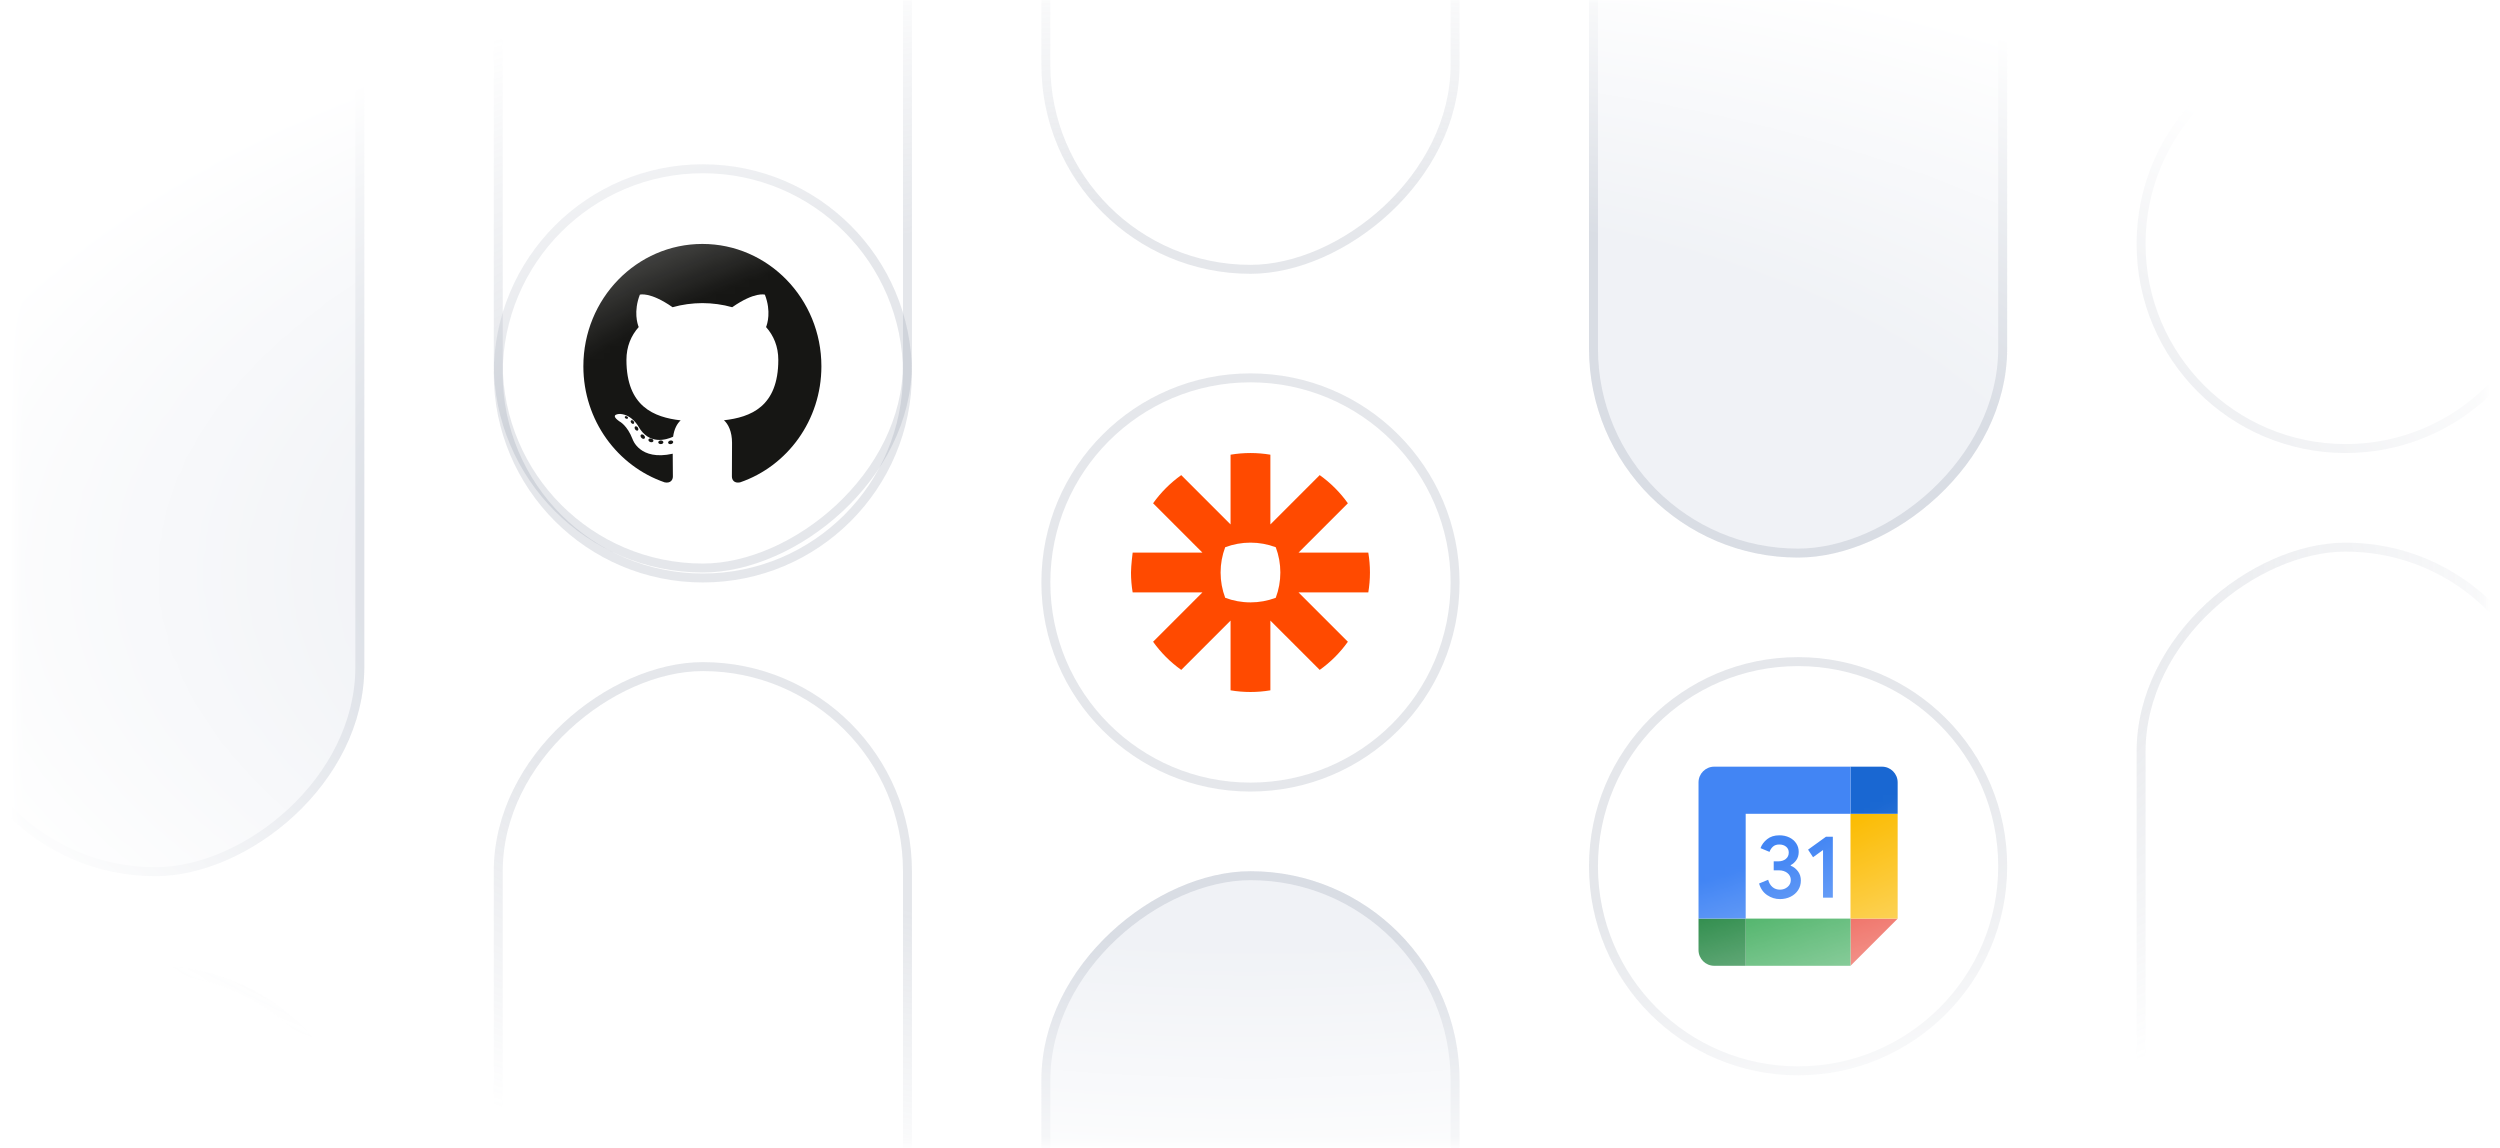 <svg width="379" height="174" viewBox="0 0 379 174" fill="none" xmlns="http://www.w3.org/2000/svg">
<mask id="mask0_40_658" style="mask-type:alpha" maskUnits="userSpaceOnUse" x="2" y="0" width="375" height="174">
<path d="M2.4 36.226C2.4 16.219 18.619 0 38.627 0H340.514C360.521 0 376.74 16.219 376.74 36.226V173.585H2.4V36.226Z" fill="url(#paint0_radial_40_658)"/>
</mask>
<g mask="url(#mask0_40_658)">
<g filter="url(#filter0_d_40_658)">
<circle cx="106.55" cy="55.094" r="31.698" fill="white"/>
<circle cx="106.55" cy="55.094" r="31.019" stroke="#81899B" stroke-opacity="0.2" stroke-width="1.358"/>
</g>
<g clip-path="url(#clip0_40_658)">
<path d="M106.481 36.981C96.517 36.981 88.438 45.285 88.438 55.529C88.438 63.724 93.607 70.676 100.777 73.129C101.678 73.3 102.009 72.726 102.009 72.237C102.009 71.794 101.993 70.333 101.985 68.783C96.965 69.905 95.906 66.595 95.906 66.595C95.085 64.451 93.903 63.881 93.903 63.881C92.266 62.73 94.026 62.753 94.026 62.753C95.838 62.884 96.792 64.665 96.792 64.665C98.401 67.5 101.013 66.681 102.043 66.207C102.204 65.008 102.672 64.19 103.188 63.727C99.18 63.258 94.968 61.667 94.968 54.56C94.968 52.535 95.672 50.881 96.827 49.582C96.639 49.114 96.022 47.228 97.001 44.673C97.001 44.673 98.516 44.175 101.965 46.575C103.404 46.163 104.947 45.958 106.481 45.95C108.014 45.958 109.559 46.163 111.001 46.575C114.445 44.175 115.958 44.673 115.958 44.673C116.94 47.228 116.322 49.114 116.135 49.582C117.291 50.881 117.991 52.535 117.991 54.56C117.991 61.684 113.771 63.253 109.753 63.712C110.4 64.287 110.977 65.416 110.977 67.147C110.977 69.628 110.956 71.626 110.956 72.237C110.956 72.73 111.28 73.308 112.195 73.126C119.36 70.671 124.524 63.721 124.524 55.529C124.524 45.285 116.445 36.981 106.481 36.981Z" fill="#161614"/>
<path d="M95.196 63.403C95.156 63.495 95.015 63.523 94.887 63.459C94.756 63.399 94.683 63.273 94.725 63.181C94.764 63.086 94.905 63.059 95.036 63.123C95.167 63.183 95.242 63.31 95.196 63.403M96.084 64.217C95.998 64.299 95.829 64.261 95.715 64.131C95.597 64.002 95.575 63.829 95.662 63.746C95.751 63.664 95.914 63.702 96.033 63.831C96.151 63.962 96.174 64.134 96.084 64.217M96.693 65.258C96.582 65.337 96.401 65.263 96.29 65.098C96.179 64.933 96.179 64.736 96.292 64.656C96.404 64.577 96.582 64.648 96.695 64.812C96.805 64.98 96.805 65.178 96.692 65.258M97.722 66.465C97.623 66.577 97.413 66.547 97.258 66.394C97.101 66.244 97.057 66.032 97.156 65.92C97.256 65.808 97.468 65.839 97.623 65.991C97.78 66.14 97.828 66.354 97.722 66.465M99.053 66.872C99.01 67.017 98.807 67.083 98.602 67.022C98.398 66.958 98.265 66.788 98.306 66.641C98.348 66.495 98.552 66.426 98.758 66.492C98.962 66.555 99.096 66.724 99.053 66.872M100.568 67.045C100.573 67.198 100.399 67.325 100.185 67.327C99.969 67.332 99.795 67.208 99.792 67.058C99.792 66.903 99.962 66.778 100.177 66.774C100.392 66.77 100.568 66.893 100.568 67.045M102.056 66.986C102.081 67.135 101.932 67.289 101.719 67.329C101.51 67.369 101.316 67.276 101.289 67.129C101.263 66.976 101.415 66.822 101.624 66.783C101.837 66.745 102.028 66.834 102.056 66.986" fill="#161614"/>
</g>
<rect x="-8.166" y="132.83" width="224.906" height="63.396" rx="31.698" transform="rotate(-90 -8.166 132.83)" fill="#F0F2F6"/>
<rect x="-7.487" y="132.151" width="223.547" height="62.038" rx="31.019" transform="rotate(-90 -7.487 132.151)" stroke="#81899B" stroke-opacity="0.2" stroke-width="1.358"/>
<rect x="-8.166" y="209.811" width="63.396" height="63.396" rx="31.698" transform="rotate(-90 -8.166 209.811)" fill="#81899B" fill-opacity="0.05"/>
<rect x="-7.487" y="209.132" width="62.038" height="62.038" rx="31.019" transform="rotate(-90 -7.487 209.132)" stroke="#81899B" stroke-opacity="0.2" stroke-width="1.358"/>
<rect x="304.287" y="-64.906" width="149.434" height="63.396" rx="31.698" transform="rotate(90 304.287 -64.906)" fill="#F0F2F6"/>
<rect x="303.608" y="-64.226" width="148.075" height="62.038" rx="31.019" transform="rotate(90 303.608 -64.226)" stroke="#81899B" stroke-opacity="0.2" stroke-width="1.358"/>
<rect x="386.627" y="82.944" width="148.075" height="62.038" rx="31.019" transform="rotate(90 386.627 82.944)" stroke="#81899B" stroke-opacity="0.2" stroke-width="1.358"/>
<rect x="221.268" y="132.075" width="262.642" height="63.396" rx="31.698" transform="rotate(90 221.268 132.075)" fill="#F0F2F6"/>
<rect x="220.588" y="132.755" width="261.283" height="62.038" rx="31.019" transform="rotate(90 220.588 132.755)" stroke="#81899B" stroke-opacity="0.2" stroke-width="1.358"/>
<g filter="url(#filter1_d_40_658)">
<circle cx="189.571" cy="86.793" r="31.698" fill="white"/>
<circle cx="189.571" cy="86.793" r="31.019" stroke="#81899B" stroke-opacity="0.2" stroke-width="1.358"/>
</g>
<path d="M194.1 86.8C194.101 88.107 193.865 89.402 193.405 90.625C192.182 91.085 190.886 91.321 189.58 91.321H189.564C188.219 91.32 186.93 91.074 185.74 90.625C185.279 89.403 185.043 88.107 185.044 86.8V86.785C185.043 85.479 185.279 84.183 185.739 82.961C186.961 82.5 188.258 82.264 189.564 82.264H189.58C190.886 82.264 192.182 82.5 193.405 82.961C193.866 84.183 194.101 85.478 194.1 86.784V86.8L194.1 86.8ZM207.434 83.774H196.861L204.337 76.297C203.75 75.473 203.095 74.699 202.38 73.984V73.983C201.664 73.269 200.891 72.615 200.067 72.028L192.59 79.504V68.931C191.596 68.764 190.59 68.68 189.581 68.679H189.563C188.537 68.68 187.532 68.767 186.553 68.931V79.504L179.077 72.028C178.253 72.615 177.48 73.269 176.765 73.984L176.761 73.987C176.047 74.702 175.393 75.475 174.807 76.297L182.284 83.774H171.711C171.711 83.774 171.459 85.76 171.459 86.786V86.799C171.459 87.826 171.546 88.832 171.711 89.811H182.284L174.807 97.288C175.983 98.938 177.426 100.381 179.077 101.557L186.553 94.081V104.654C187.547 104.821 188.552 104.905 189.559 104.906H189.585C190.592 104.905 191.597 104.821 192.59 104.654V94.081L200.067 101.557C200.891 100.971 201.664 100.317 202.38 99.602L202.381 99.6C203.096 98.885 203.75 98.111 204.337 97.288L196.86 89.811H207.434C207.598 88.834 207.684 87.83 207.685 86.806V86.779C207.684 85.755 207.598 84.751 207.434 83.774V83.774Z" fill="#FF4A00"/>
<rect x="75.533" y="86.113" width="129.962" height="62.038" rx="31.019" transform="rotate(-90 75.533 86.113)" stroke="#81899B" stroke-opacity="0.2" stroke-width="1.358"/>
<rect x="75.533" y="231.019" width="129.962" height="62.038" rx="31.019" transform="rotate(-90 75.533 231.019)" stroke="#81899B" stroke-opacity="0.2" stroke-width="1.358"/>
<rect x="158.552" y="40.83" width="129.962" height="62.038" rx="31.019" transform="rotate(-90 158.552 40.83)" stroke="#81899B" stroke-opacity="0.2" stroke-width="1.358"/>
<g filter="url(#filter2_d_40_658)">
<circle cx="272.589" cy="129.811" r="31.698" fill="white"/>
<circle cx="272.589" cy="129.811" r="31.019" stroke="#81899B" stroke-opacity="0.2" stroke-width="1.358"/>
<g clip-path="url(#clip1_40_658)">
<path d="M280.535 121.867H264.646V137.756H280.535V121.867Z" fill="white"/>
<path d="M280.535 144.906L287.685 137.756H280.535V144.906Z" fill="#EA4335"/>
<path d="M287.685 121.867H280.535V137.756H287.685V121.867Z" fill="#FBBC04"/>
<path d="M280.535 137.756H264.646V144.906H280.535V137.756Z" fill="#34A853"/>
<path d="M257.496 137.756V142.522C257.496 143.839 258.563 144.906 259.879 144.906H264.646V137.756H257.496Z" fill="#188038"/>
<path d="M287.685 121.867V117.1C287.685 115.784 286.619 114.717 285.302 114.717H280.535V121.867H287.685Z" fill="#1967D2"/>
<path d="M280.535 114.717H259.879C258.563 114.717 257.496 115.784 257.496 117.1V137.756H264.646V121.867H280.535V114.717Z" fill="#4285F4"/>
<path d="M267.905 134.193C267.311 133.792 266.9 133.206 266.676 132.431L268.054 131.863C268.179 132.34 268.398 132.709 268.71 132.971C269.019 133.234 269.397 133.363 269.838 133.363C270.288 133.363 270.676 133.226 271 132.951C271.323 132.677 271.486 132.328 271.486 131.905C271.486 131.472 271.315 131.118 270.974 130.844C270.632 130.57 270.203 130.433 269.691 130.433H268.894V129.069H269.609C270.05 129.069 270.422 128.949 270.723 128.711C271.025 128.473 271.176 128.147 271.176 127.732C271.176 127.363 271.041 127.069 270.771 126.848C270.501 126.628 270.159 126.517 269.744 126.517C269.339 126.517 269.017 126.624 268.779 126.84C268.541 127.057 268.362 127.331 268.259 127.637L266.894 127.069C267.075 126.556 267.407 126.103 267.893 125.712C268.38 125.321 269.002 125.124 269.756 125.124C270.314 125.124 270.817 125.232 271.262 125.448C271.707 125.664 272.056 125.964 272.308 126.346C272.561 126.729 272.686 127.158 272.686 127.635C272.686 128.121 272.569 128.532 272.334 128.87C272.1 129.208 271.812 129.466 271.47 129.647V129.728C271.911 129.91 272.294 130.209 272.578 130.592C272.866 130.979 273.011 131.442 273.011 131.982C273.011 132.522 272.874 133.005 272.6 133.428C272.326 133.851 271.947 134.185 271.466 134.427C270.984 134.669 270.441 134.793 269.84 134.793C269.143 134.795 268.499 134.594 267.905 134.193V134.193ZM276.372 127.353L274.859 128.447L274.102 127.299L276.817 125.341H277.858V134.578H276.372V127.353Z" fill="#4285F4"/>
</g>
</g>
<circle cx="355.606" cy="36.981" r="31.698" fill="white"/>
<circle cx="355.606" cy="36.981" r="31.019" stroke="#81899B" stroke-opacity="0.2" stroke-width="1.358"/>
</g>
<defs>
<filter id="filter0_d_40_658" x="68.814" y="18.868" width="75.472" height="75.472" filterUnits="userSpaceOnUse" color-interpolation-filters="sRGB">
<feFlood flood-opacity="0" result="BackgroundImageFix"/>
<feColorMatrix in="SourceAlpha" type="matrix" values="0 0 0 0 0 0 0 0 0 0 0 0 0 0 0 0 0 0 127 0" result="hardAlpha"/>
<feOffset dy="1.509"/>
<feGaussianBlur stdDeviation="3.019"/>
<feComposite in2="hardAlpha" operator="out"/>
<feColorMatrix type="matrix" values="0 0 0 0 0.507 0 0 0 0 0.535 0 0 0 0 0.608 0 0 0 0.16 0"/>
<feBlend mode="normal" in2="BackgroundImageFix" result="effect1_dropShadow_40_658"/>
<feBlend mode="normal" in="SourceGraphic" in2="effect1_dropShadow_40_658" result="shape"/>
</filter>
<filter id="filter1_d_40_658" x="151.835" y="50.566" width="75.472" height="75.472" filterUnits="userSpaceOnUse" color-interpolation-filters="sRGB">
<feFlood flood-opacity="0" result="BackgroundImageFix"/>
<feColorMatrix in="SourceAlpha" type="matrix" values="0 0 0 0 0 0 0 0 0 0 0 0 0 0 0 0 0 0 127 0" result="hardAlpha"/>
<feOffset dy="1.509"/>
<feGaussianBlur stdDeviation="3.019"/>
<feComposite in2="hardAlpha" operator="out"/>
<feColorMatrix type="matrix" values="0 0 0 0 0.507 0 0 0 0 0.535 0 0 0 0 0.608 0 0 0 0.16 0"/>
<feBlend mode="normal" in2="BackgroundImageFix" result="effect1_dropShadow_40_658"/>
<feBlend mode="normal" in="SourceGraphic" in2="effect1_dropShadow_40_658" result="shape"/>
</filter>
<filter id="filter2_d_40_658" x="234.853" y="93.585" width="75.472" height="75.472" filterUnits="userSpaceOnUse" color-interpolation-filters="sRGB">
<feFlood flood-opacity="0" result="BackgroundImageFix"/>
<feColorMatrix in="SourceAlpha" type="matrix" values="0 0 0 0 0 0 0 0 0 0 0 0 0 0 0 0 0 0 127 0" result="hardAlpha"/>
<feOffset dy="1.509"/>
<feGaussianBlur stdDeviation="3.019"/>
<feComposite in2="hardAlpha" operator="out"/>
<feColorMatrix type="matrix" values="0 0 0 0 0.507 0 0 0 0 0.535 0 0 0 0 0.608 0 0 0 0.16 0"/>
<feBlend mode="normal" in2="BackgroundImageFix" result="effect1_dropShadow_40_658"/>
<feBlend mode="normal" in="SourceGraphic" in2="effect1_dropShadow_40_658" result="shape"/>
</filter>
<radialGradient id="paint0_radial_40_658" cx="0" cy="0" r="1" gradientUnits="userSpaceOnUse" gradientTransform="translate(189.57 86.792) rotate(90) scale(96.981 209.142)">
<stop offset="0.583" stop-color="#F6F7FB"/>
<stop offset="1" stop-color="#F6F7FB" stop-opacity="0"/>
</radialGradient>
<clipPath id="clip0_40_658">
<rect width="36.226" height="36.226" fill="white" transform="translate(88.438 36.981)"/>
</clipPath>
<clipPath id="clip1_40_658">
<rect width="30.189" height="30.189" fill="white" transform="translate(257.496 114.717)"/>
</clipPath>
</defs>
</svg>
